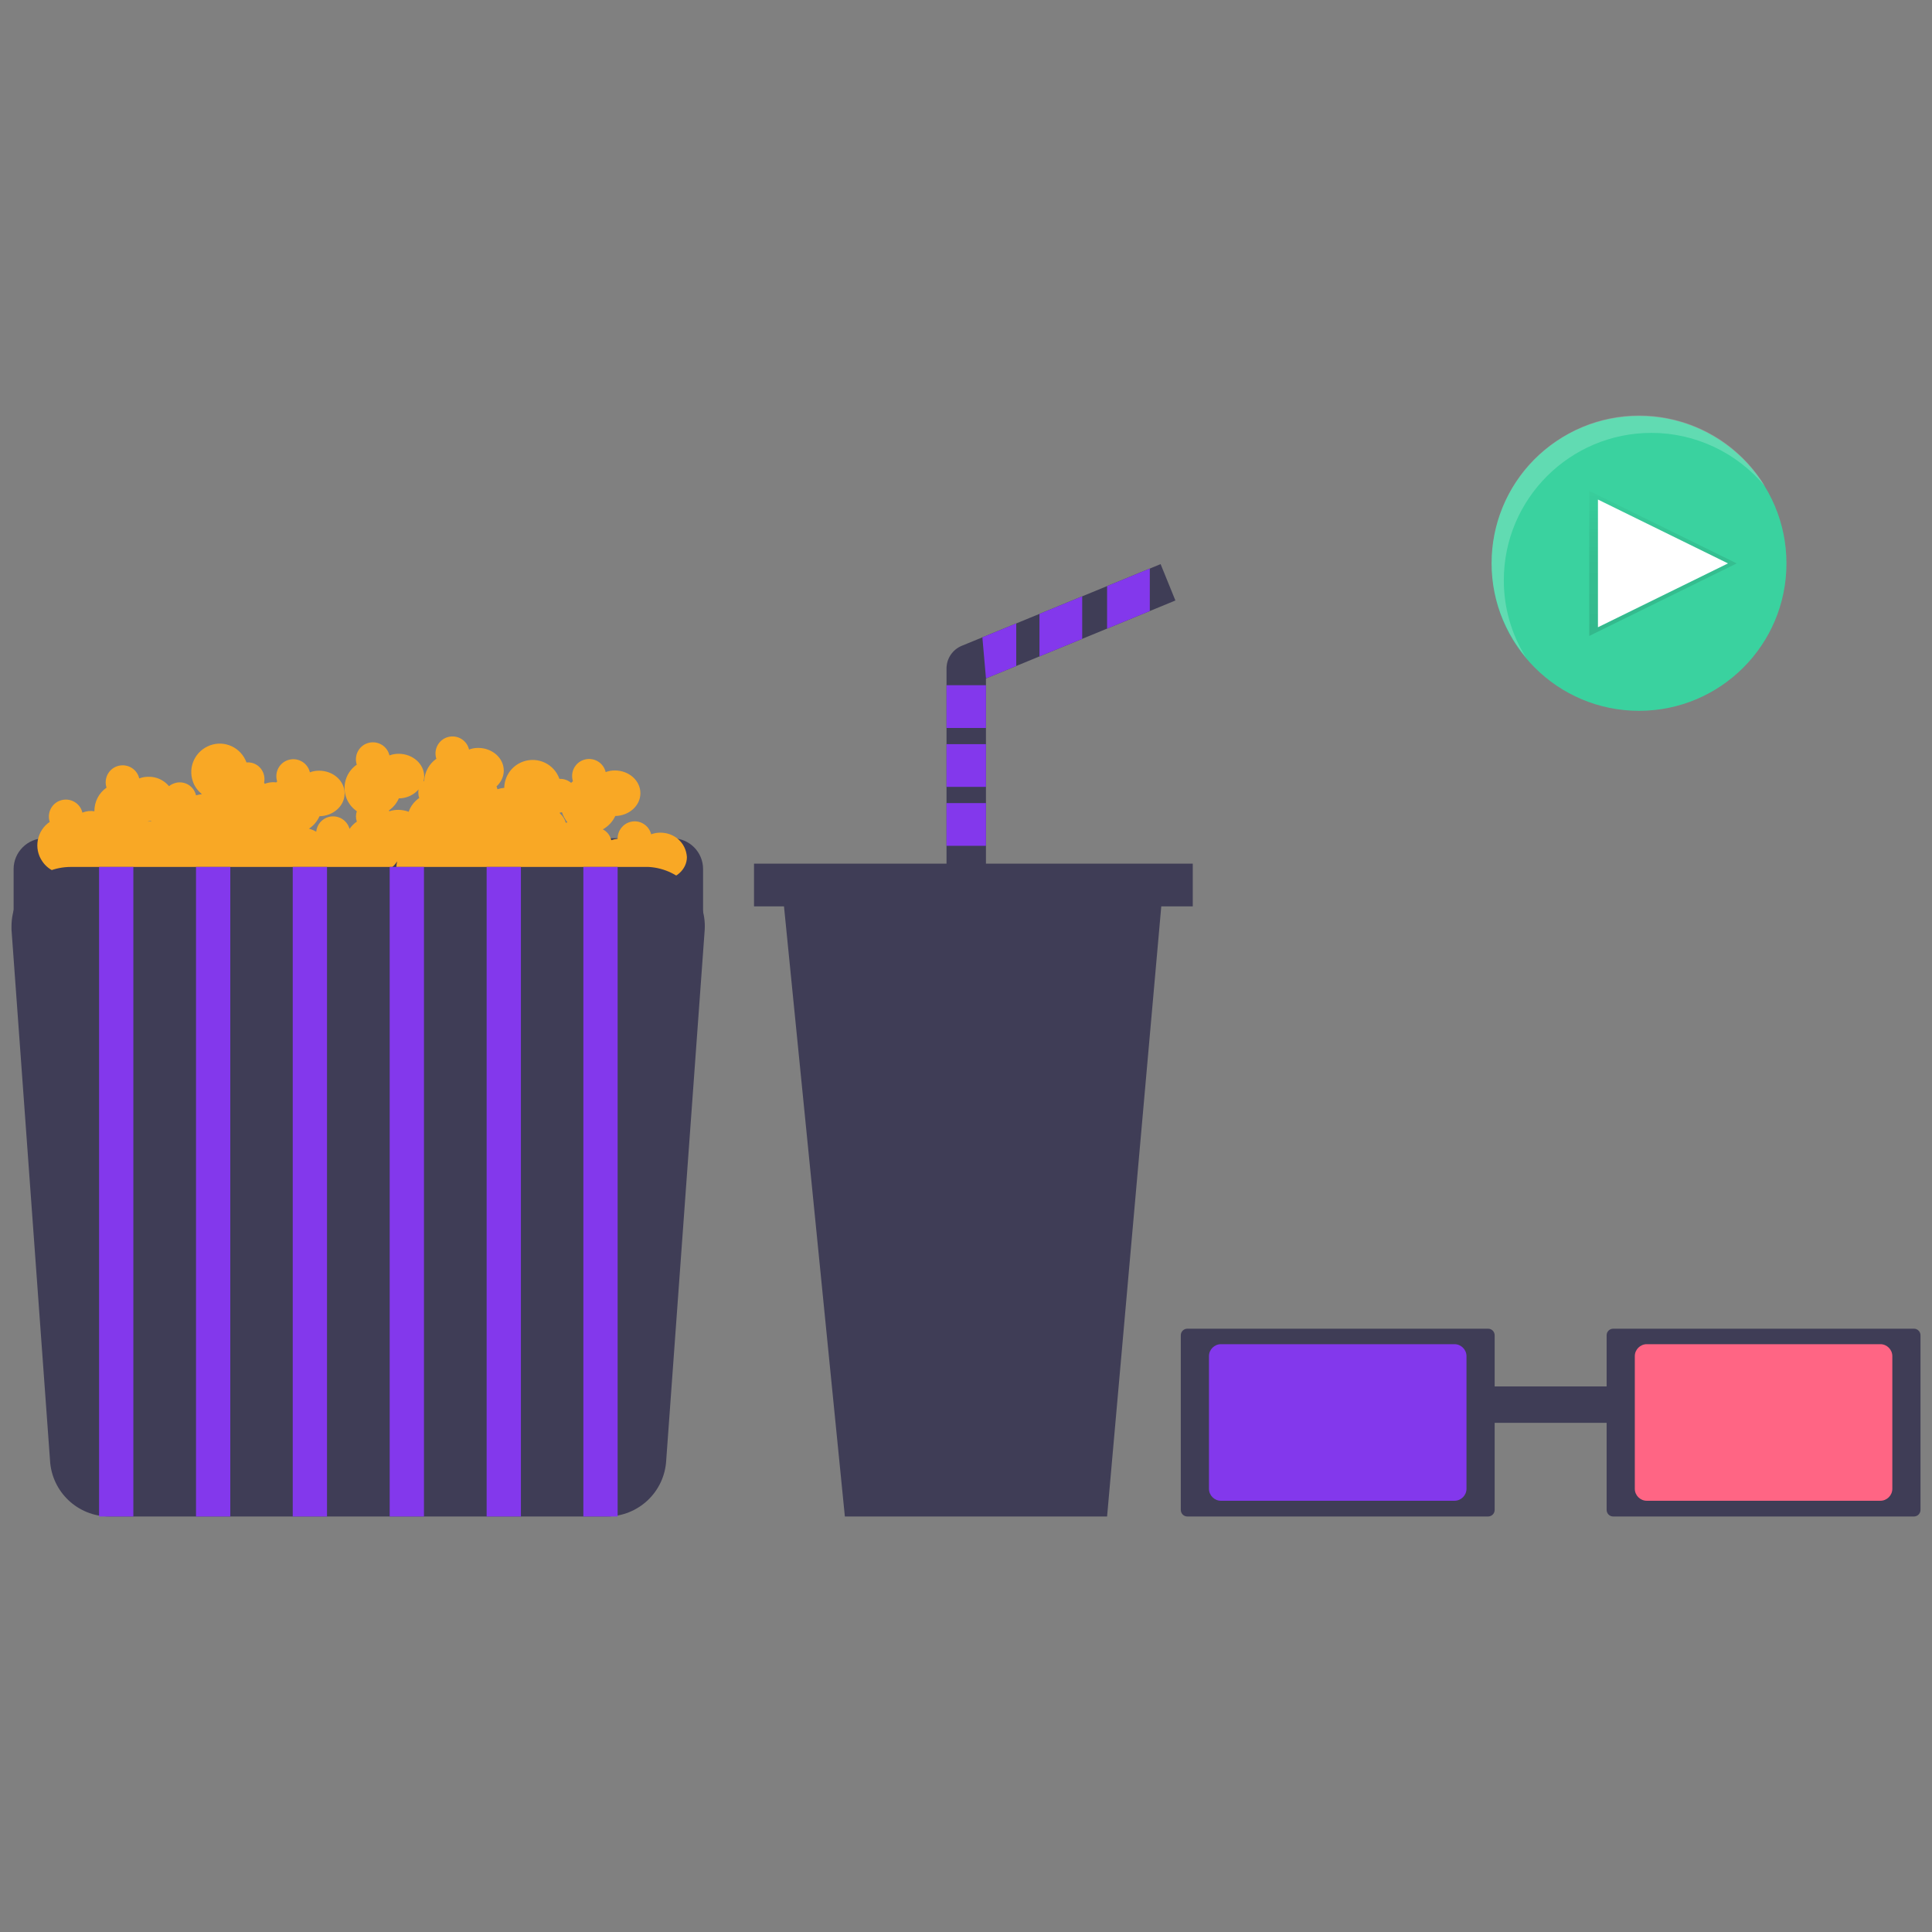 <?xml version="1.0" encoding="utf-8"?>
<!-- Generator: Adobe Illustrator 23.1.1, SVG Export Plug-In . SVG Version: 6.00 Build 0)  -->
<svg version="1.1" id="f89af28b-111d-4872-814f-cbbc169855b4"
	 xmlns="http://www.w3.org/2000/svg" xmlns:xlink="http://www.w3.org/1999/xlink" x="0px" y="0px" viewBox="0 0 823 823"
	 style="enable-background:new 0 0 823 823;" xml:space="preserve">
<rect x="0" y="0" width="823" height="823" fill="#808080" stroke="none"/>
<style type="text/css">
	.st0{fill:#3F3D56;}
	.st1{fill:#F9A825;}
	.st2{fill:#8338EC;}
	.st3{clip-path:url(#SVGID_2_);}
	.st4{fill:#3AD29F;}
	.st5{fill:url(#SVGID_3_);}
	.st6{fill:#FFFFFF;}
	.st7{opacity:0.2;fill:#FFFFFF;enable-background:new    ;}
	.st8{fill:#FF6584;}
</style>
<title>movie_night</title>
<g>
	<path class="st0" d="M18.9,357.1h267.5c7.3,0,13.1,5.9,13.1,13.1l0,0v20.9l0,0H5.8l0,0v-20.9C5.8,363,11.7,357.1,18.9,357.1z"/>
	<path class="st1" d="M281.3,354.7c-1.3,0-2.6,0.2-3.9,0.7c-1-3.9-4.9-6.3-8.8-5.3c-3.2,0.8-5.5,3.7-5.5,7.1c0,0,0,0.1,0,0.1
		c-0.9,0.1-1.8,0.3-2.7,0.6c-0.5-2-1.8-3.7-3.6-4.6c2.3-1.3,4.2-3.3,5.3-5.7c5.9-0.1,10.7-4.4,10.7-9.7c0-5.4-4.9-9.7-10.9-9.7
		c-1.3,0-2.6,0.2-3.9,0.7c-0.9-3.9-4.8-6.3-8.7-5.4s-6.3,4.8-5.4,8.7c0,0.2,0.1,0.4,0.2,0.6c-0.3,0.2-0.6,0.4-0.8,0.7
		c-1.4-1.2-3.2-1.8-5-1.7c-2.2-6.3-9.1-9.6-15.4-7.4c-4.8,1.7-8,6.1-8.1,11.2c-1,0.1-1.9,0.3-2.9,0.6c-0.1-0.4-0.2-0.8-0.4-1.2
		c1.9-1.7,3.1-4.2,3.1-6.7c0-5.4-4.9-9.7-10.9-9.7c-1.3,0-2.6,0.2-3.9,0.7c-0.9-3.9-4.8-6.3-8.7-5.4c-3.9,0.9-6.3,4.8-5.4,8.7
		c0,0.2,0.1,0.4,0.2,0.6c-3.1,2.2-5,5.6-5.2,9.4c-0.1,0.1-0.2,0.2-0.3,0.3c0.2-0.7,0.3-1.4,0.3-2.1c0-5.4-4.9-9.7-10.9-9.7
		c-1.3,0-2.6,0.2-3.9,0.7c-0.9-3.9-4.8-6.3-8.7-5.4c-3.9,0.9-6.3,4.8-5.4,8.7c0,0.2,0.1,0.4,0.2,0.6c-5.5,3.8-6.9,11.3-3.1,16.8
		c0.8,1.2,1.9,2.2,3.1,3.1c-0.5,1.4-0.5,2.9,0,4.4c-1.2,0.8-2.3,1.9-3.1,3.1c-1.1-3.9-5-6.1-8.9-5.1c-2.9,0.8-5,3.3-5.3,6.3
		c-1-0.6-2-1-3.1-1.3c2-1.3,3.5-3.1,4.5-5.3c5.9-0.1,10.7-4.4,10.7-9.7c0-5.4-4.9-9.7-10.9-9.7c-1.3,0-2.6,0.2-3.9,0.7
		c-0.9-3.9-4.8-6.3-8.7-5.4s-6.3,4.8-5.4,8.7c0,0.2,0.1,0.4,0.2,0.6c-0.2,0.1-0.3,0.2-0.4,0.4c-0.4,0-0.7-0.1-1.1-0.1
		c-1.3,0-2.6,0.2-3.9,0.7c0-0.2-0.1-0.4-0.2-0.5c0.8-3.9-1.6-7.7-5.5-8.5c-0.6-0.1-1.3-0.2-2-0.1c-2.3-6.3-9.2-9.6-15.5-7.3
		c-6.3,2.3-9.6,9.2-7.3,15.5c0.7,2.1,2.1,3.9,3.8,5.3c-0.8,0.1-1.7,0.3-2.5,0.5c-0.9-3.9-4.8-6.3-8.7-5.3c-1,0.3-2,0.7-2.8,1.4
		c-2.2-2.6-5.4-4.1-8.8-4c-1.3,0-2.6,0.2-3.9,0.7c-0.9-3.9-4.8-6.3-8.7-5.4c-3.9,0.9-6.3,4.8-5.4,8.7c0,0.2,0.1,0.4,0.2,0.6
		c-3.3,2.3-5.2,6-5.2,10c0,0,0,0.1,0,0.1c-1.7-0.3-3.5-0.1-5.1,0.6c-0.9-3.9-4.8-6.3-8.7-5.4c-3.9,0.9-6.3,4.8-5.4,8.7
		c0,0.2,0.1,0.4,0.2,0.6c-5.5,3.7-7,11.3-3.2,16.8c2.8,4.2,7.9,6.1,12.8,5c1.1,6.6,7.4,11,14,9.9c3.9-0.7,7.2-3.2,8.9-6.8
		c2.9,6,10.1,8.6,16.1,5.8c2.7-1.3,4.8-3.4,5.9-6.1c1.4,0,2.8-0.3,4.2-0.8c2.2,6.3,9.1,9.6,15.4,7.4c3.2-1.1,5.8-3.5,7.1-6.6
		c1.8,0,3.5-0.5,5.1-1.3c3.3,5.8,10.7,7.9,16.5,4.6c2.3-1.3,4.1-3.3,5.1-5.7c0.7,0,1.3-0.1,1.9-0.2c2.6,6.2,9.6,9.1,15.8,6.6
		c2.9-1.2,5.2-3.5,6.5-6.4c1,0,1.9-0.2,2.8-0.4c5,1.4,10.3-0.6,13.1-5c-1.7,6.5,2.2,13.1,8.7,14.8c5.8,1.5,11.8-1.4,14.2-6.9
		c1.8,0,3.5-0.5,5.1-1.3c3.3,5.8,10.7,7.9,16.5,4.6c2.3-1.3,4.1-3.3,5.1-5.7c1.8,0,3.5-0.5,5.1-1.3c3.2,5.8,10.6,7.8,16.4,4.6
		c0.6-0.3,1.1-0.7,1.6-1.1c1.2,6.6,7.5,10.9,14,9.7c3-0.6,5.7-2.2,7.6-4.7c5.3,4,12.9,3,16.9-2.2c0.6-0.8,1.1-1.7,1.5-2.6
		c5.9-0.1,10.7-4.4,10.7-9.7C292.2,359,287.3,354.7,281.3,354.7z M64.4,349.7c0,0.1,0,0.1,0,0.2c-0.1,0-0.2,0-0.3,0
		c-0.4,0-0.7,0-1.1,0.1c0,0,0-0.1,0.1-0.1C63.5,349.8,63.9,349.7,64.4,349.7z M165.8,345.6c0-0.1-0.1-0.3-0.1-0.4
		c1.9-1.3,3.3-3.1,4.2-5.1c3.2,0,6.3-1.4,8.4-3.8c-0.1,0.5-0.1,0.9-0.1,1.4c0,0.7,0.1,1.5,0.4,2.2c-2.1,1.5-3.7,3.5-4.5,5.9
		C171.4,344.8,168.4,344.7,165.8,345.6L165.8,345.6z M238.5,346.5c0-0.1,0-0.3,0-0.4c0.3,0,0.6,0,0.9-0.1c0.5,1.6,1.3,3,2.3,4.3
		c-0.2,0.1-0.5,0.1-0.7,0.2C240.6,348.9,239.7,347.5,238.5,346.5z"/>
	<path class="st0" d="M30.2,369.3c-14,0-25.3,11.3-25.3,25.3c0,0.5,0,0.9,0,1.4l16.4,226c0.7,13.5,11.8,24,25.3,24h211.9
		c13.5,0,24.6-10.5,25.3-24l16.4-226c0.8-14-10-25.9-23.9-26.7c-0.5,0-0.9,0-1.4,0L30.2,369.3z"/>
	<rect x="42.2" y="369.3" class="st2" width="14.6" height="276.7"/>
	<rect x="83.5" y="369.3" class="st2" width="14.6" height="276.7"/>
	<rect x="124.7" y="369.3" class="st2" width="14.6" height="276.7"/>
	<rect x="166" y="369.3" class="st2" width="14.6" height="276.7"/>
	<rect x="207.3" y="369.3" class="st2" width="14.6" height="276.7"/>
	<rect x="248.5" y="369.3" class="st2" width="14.6" height="276.7"/>
	<path id="a971f948-84ae-4583-a462-a09341ab7c50" class="st0" d="M500.7,255.8l-6.3-15.5l-84.7,34.8c-3.9,1.6-6.5,5.4-6.5,9.7v91.5
		H420V289L500.7,255.8z"/>
	<g>
		<defs>
			<path id="SVGID_1_" d="M500.7,255.8l-6.3-15.5l-84.7,34.8c-3.9,1.6-6.5,5.4-6.5,9.7v91.5H420V289L500.7,255.8z"/>
		</defs>
		<clipPath id="SVGID_2_">
			<use xlink:href="#SVGID_1_"  style="overflow:visible;"/>
		</clipPath>
		<g class="st3">
			<rect x="471.6" y="223.5" class="st2" width="18.2" height="57.7"/>
			<rect x="442.8" y="235.7" class="st2" width="18.2" height="57.7"/>
			<polygon class="st2" points="432.9,285.1 420,288.9 414.6,227.3 432.9,227.3 			"/>
			<rect x="385.8" y="291.9" class="st2" width="57.7" height="18.2"/>
			<rect x="385.8" y="317" class="st2" width="57.7" height="18.2"/>
			<rect x="385.8" y="342.1" class="st2" width="57.7" height="18.2"/>
		</g>
	</g>
	<polygon class="st0" points="471.6,646 359.9,646 332.6,372.4 495.9,372.4 	"/>
	<rect x="321.2" y="367.9" class="st0" width="186.9" height="18.2"/>
	<circle class="st4" cx="698.2" cy="240" r="62.8"/>
	
		<linearGradient id="SVGID_3_" gradientUnits="userSpaceOnUse" x1="874.851" y1="80.873" x2="874.851" y2="19.089" gradientTransform="matrix(1 0 0 1 -166.446 190.028)">
		<stop  offset="0" style="stop-color:#000000;stop-opacity:0.12"/>
		<stop  offset="0.55" style="stop-color:#000000;stop-opacity:9.000000e-02"/>
		<stop  offset="1" style="stop-color:#000000;stop-opacity:2.000000e-02"/>
	</linearGradient>
	<polygon class="st5" points="739.8,240 677,270.9 677,240 677,209.1 	"/>
	<polygon class="st6" points="736.1,240 680.7,267.2 680.7,240 680.7,212.8 	"/>
	<path class="st7" d="M640.6,247.2c0-34.7,28.2-62.8,62.9-62.8c18.7,0,36.4,8.4,48.4,22.8c-18-29.7-56.7-39.1-86.3-21
		c-29.7,18-39.1,56.7-21,86.3c1.6,2.6,3.4,5.1,5.4,7.5C643.8,270.2,640.6,258.8,640.6,247.2z"/>
	<path class="st0" d="M687.2,566c-1.5,0-2.8,1.2-2.8,2.8v74.4c0,1.5,1.2,2.8,2.8,2.8h128.1c1.5,0,2.8-1.2,2.8-2.8v-74.4
		c0-1.5-1.2-2.8-2.8-2.8H687.2z"/>
	<path class="st8" d="M701.5,572.6c-2.8,0-5.1,2.3-5.1,5.1v56.5c0,2.8,2.3,5.1,5.1,5.1H801c2.8,0,5.1-2.3,5.1-5.1v-56.5
		c0-2.8-2.3-5.1-5.1-5.1L701.5,572.6z"/>
	<rect x="621.9" y="590.6" class="st0" width="66.7" height="15.5"/>
	<path class="st0" d="M505.8,566c-1.5,0-2.8,1.2-2.8,2.8v74.4c0,1.5,1.2,2.8,2.8,2.8h128.1c1.5,0,2.8-1.2,2.8-2.8v-74.4
		c0-1.5-1.2-2.8-2.8-2.8H505.8z"/>
	<path class="st2" d="M520.1,572.6c-2.8,0-5.1,2.3-5.1,5.1v56.5c0,2.8,2.3,5.1,5.1,5.1h99.5c2.8,0,5.1-2.3,5.1-5.1v-56.5
		c0-2.8-2.3-5.1-5.1-5.1L520.1,572.6z"/>
</g>
</svg>
